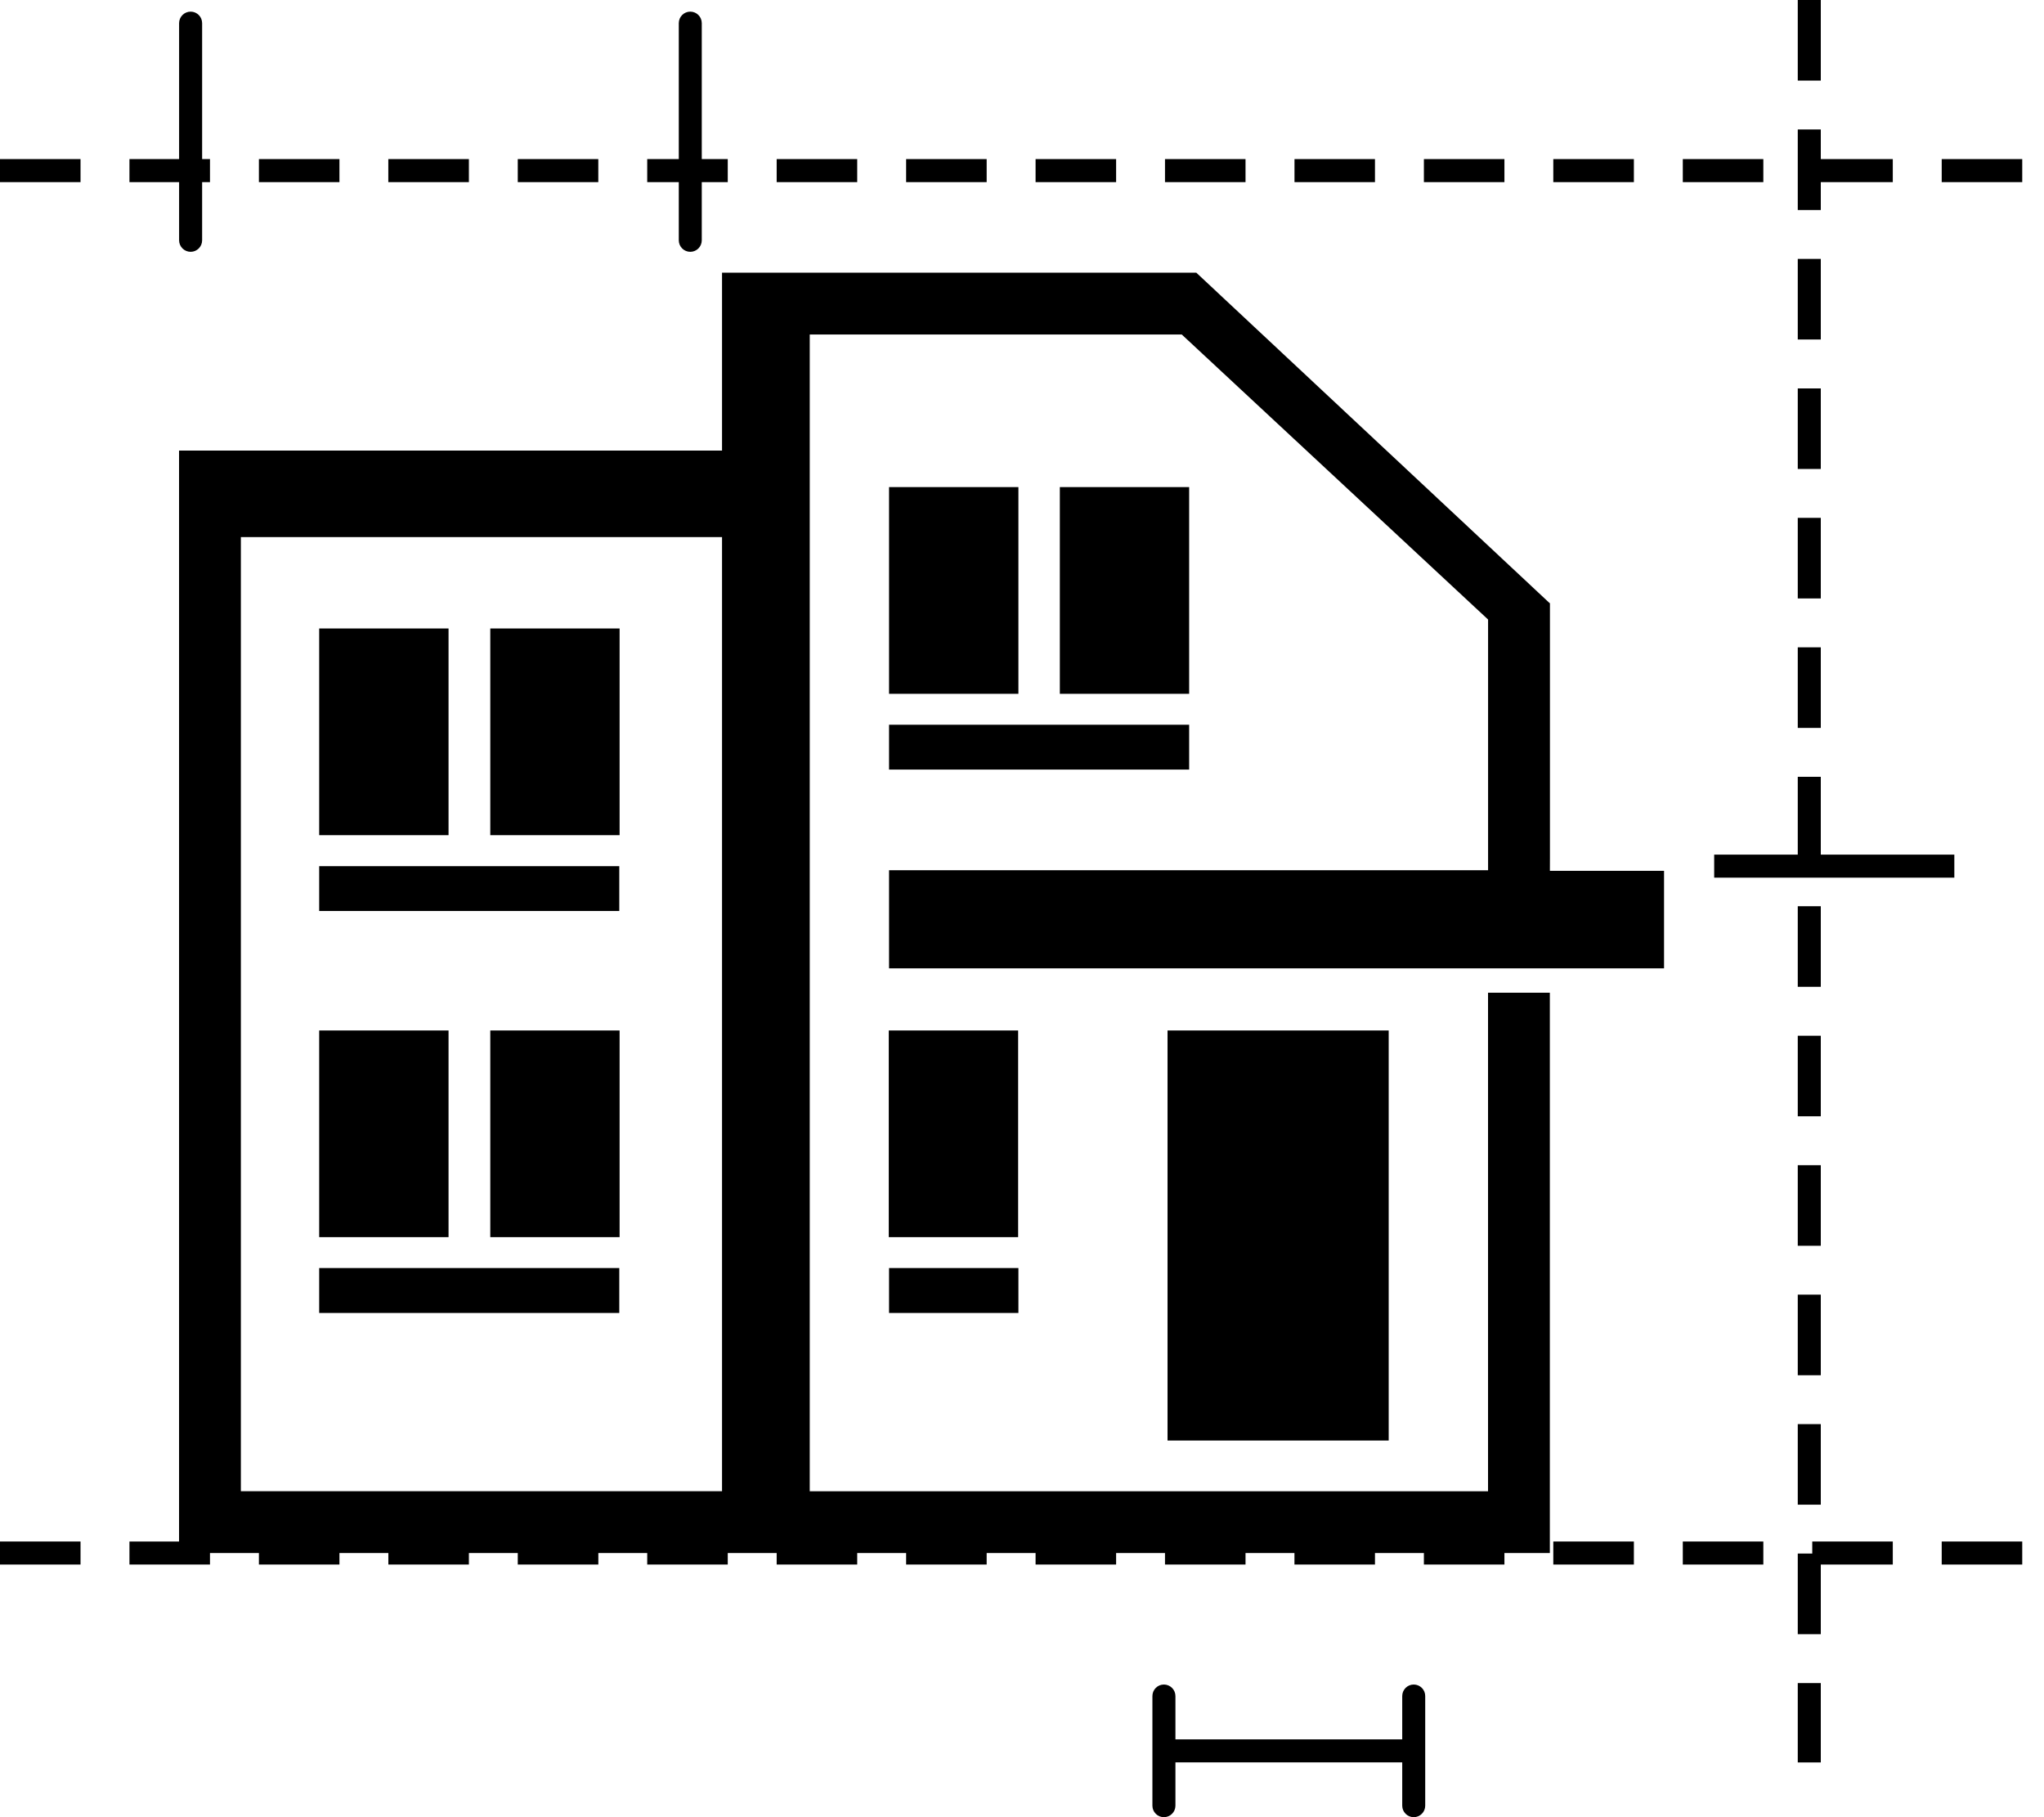 <svg width="45" height="40" viewBox="0 0 45 40" fill="none" xmlns="http://www.w3.org/2000/svg">
<path d="M34.123 18.895V18.623V18.009V13.283V13.275H34.115L26.337 6.002H15.896V6.813V9.918H3.942V10.415V10.722V33.932H2.85V34.439H4.623V34.186H5.7V34.439H7.473V34.186H8.55V34.439H10.323V34.186H11.399V34.439H13.173V34.186H14.249V34.439H16.022V34.186H16.727H17.099V34.439H18.872V34.186H19.949V34.439H21.722V34.186H22.799V34.439H24.572V34.186H25.648V34.439H27.421V34.186H28.498V34.439H30.271V34.186H31.348V34.439H33.121V34.186H34.121V21.852H32.76V32.826H17.827V7.363H26.017L32.761 13.637V17.997V18.609V18.882V19.155H19.573V21.315H33.311H34.122H36.635V19.169H34.122L34.123 18.895ZM5.303 11.822H15.896V32.825H5.303V11.822Z" fill="black"/>
<path d="M13.641 13.834H10.794V18.384H13.641V13.834Z" fill="black"/>
<path d="M22.421 27.912H19.573V28.901H22.421V27.912Z" fill="black"/>
<path d="M30.573 22.683H25.704V31.709H30.573V22.683Z" fill="black"/>
<path d="M9.875 13.834H7.027V18.384H9.875V13.834Z" fill="black"/>
<path d="M13.634 19.066H7.027V20.053H13.634V19.066Z" fill="black"/>
<path d="M13.641 22.683H10.794V27.232H13.641V22.683Z" fill="black"/>
<path d="M9.875 22.683H7.027V27.232H9.875V22.683Z" fill="black"/>
<path d="M13.634 27.912H7.027V28.901H13.634V27.912Z" fill="black"/>
<path d="M26.18 10.722H23.333V15.272H26.18V10.722Z" fill="black"/>
<path d="M22.415 22.683H19.567V27.232H22.415V22.683Z" fill="black"/>
<path d="M26.18 15.953H19.573V16.94H26.18V15.953Z" fill="black"/>
<path d="M22.421 10.722H19.573V15.272H22.421V10.722Z" fill="black"/>
<path d="M10.323 3.502H8.549V4.009H10.323V3.502Z" fill="black"/>
<path d="M13.172 3.502H11.399V4.009H13.172V3.502Z" fill="black"/>
<path d="M38.821 3.502H37.048V4.009H38.821V3.502Z" fill="black"/>
<path d="M7.473 3.502H5.7V4.009H7.473V3.502Z" fill="black"/>
<path d="M21.722 3.502H19.949V4.009H21.722V3.502Z" fill="black"/>
<path d="M24.572 3.502H22.799V4.009H24.572V3.502Z" fill="black"/>
<path d="M18.872 3.502H17.099V4.009H18.872V3.502Z" fill="black"/>
<path d="M27.421 3.502H25.648V4.009H27.421V3.502Z" fill="black"/>
<path d="M44.521 3.502H42.748V4.009H44.521V3.502Z" fill="black"/>
<path d="M1.773 3.502H0V4.009H1.773V3.502Z" fill="black"/>
<path d="M30.271 3.502H28.499V4.009H30.271V3.502Z" fill="black"/>
<path d="M35.971 3.502H34.197V4.009H35.971V3.502Z" fill="black"/>
<path d="M33.121 3.502H31.348V4.009H33.121V3.502Z" fill="black"/>
<path d="M44.521 33.932H42.748V34.439H44.521V33.932Z" fill="black"/>
<path d="M38.821 33.932H37.048V34.439H38.821V33.932Z" fill="black"/>
<path d="M1.773 33.932H0V34.439H1.773V33.932Z" fill="black"/>
<path d="M39.898 34.197H39.579V35.972H40.086V34.439H41.671V33.932H39.898V34.197Z" fill="black"/>
<path d="M35.971 33.932H34.197V34.439H35.971V33.932Z" fill="black"/>
<path d="M40.086 28.498H39.579V30.272H40.086V28.498Z" fill="black"/>
<path d="M40.086 31.348H39.579V33.121H40.086V31.348Z" fill="black"/>
<path d="M40.086 4.009H41.671V3.502H40.086V2.85H39.579V4.623H40.086V4.009Z" fill="black"/>
<path d="M40.086 8.55H39.579V10.323H40.086V8.55Z" fill="black"/>
<path d="M40.086 11.399H39.579V13.173H40.086V11.399Z" fill="black"/>
<path d="M40.086 14.249H39.579V16.023H40.086V14.249Z" fill="black"/>
<path d="M40.086 22.799H39.579V24.572H40.086V22.799Z" fill="black"/>
<path d="M40.086 0H39.579V1.774H40.086V0Z" fill="black"/>
<path d="M40.086 37.048H39.579V38.795H40.086V37.048Z" fill="black"/>
<path d="M40.086 5.699H39.579V7.473H40.086V5.699Z" fill="black"/>
<path d="M40.086 19.948H39.579V21.722H40.086V19.948Z" fill="black"/>
<path d="M40.086 25.648H39.579V27.422H40.086V25.648Z" fill="black"/>
<path d="M14.944 5.29C14.944 5.429 15.057 5.543 15.197 5.543C15.337 5.543 15.45 5.429 15.45 5.29V4.009H16.022V3.502H15.45V0.51C15.45 0.37 15.337 0.256 15.197 0.256C15.057 0.256 14.944 0.37 14.944 0.51V3.502H14.249V4.009H14.944V5.29Z" fill="black"/>
<path d="M3.943 5.29C3.943 5.429 4.057 5.543 4.197 5.543C4.337 5.543 4.45 5.429 4.45 5.29V4.009H4.623V3.502H4.45V0.51C4.45 0.37 4.337 0.256 4.197 0.256C4.057 0.256 3.943 0.37 3.943 0.51V3.502H2.85V4.009H3.943V5.29Z" fill="black"/>
<path d="M37.739 18.812V19.319H43.026V18.812H40.086V17.099H39.579V18.812H37.739Z" fill="black"/>
<path d="M31.124 37.08C30.984 37.08 30.871 37.194 30.871 37.334V38.287H25.878V37.334C25.878 37.194 25.764 37.08 25.624 37.08C25.484 37.08 25.371 37.194 25.371 37.334V39.747C25.371 39.886 25.484 40 25.624 40C25.764 40 25.878 39.886 25.878 39.747V38.794H30.871V39.747C30.871 39.886 30.985 40 31.124 40C31.264 40 31.377 39.886 31.377 39.747V37.334C31.378 37.194 31.264 37.08 31.124 37.08Z" fill="black"/>
</svg>
